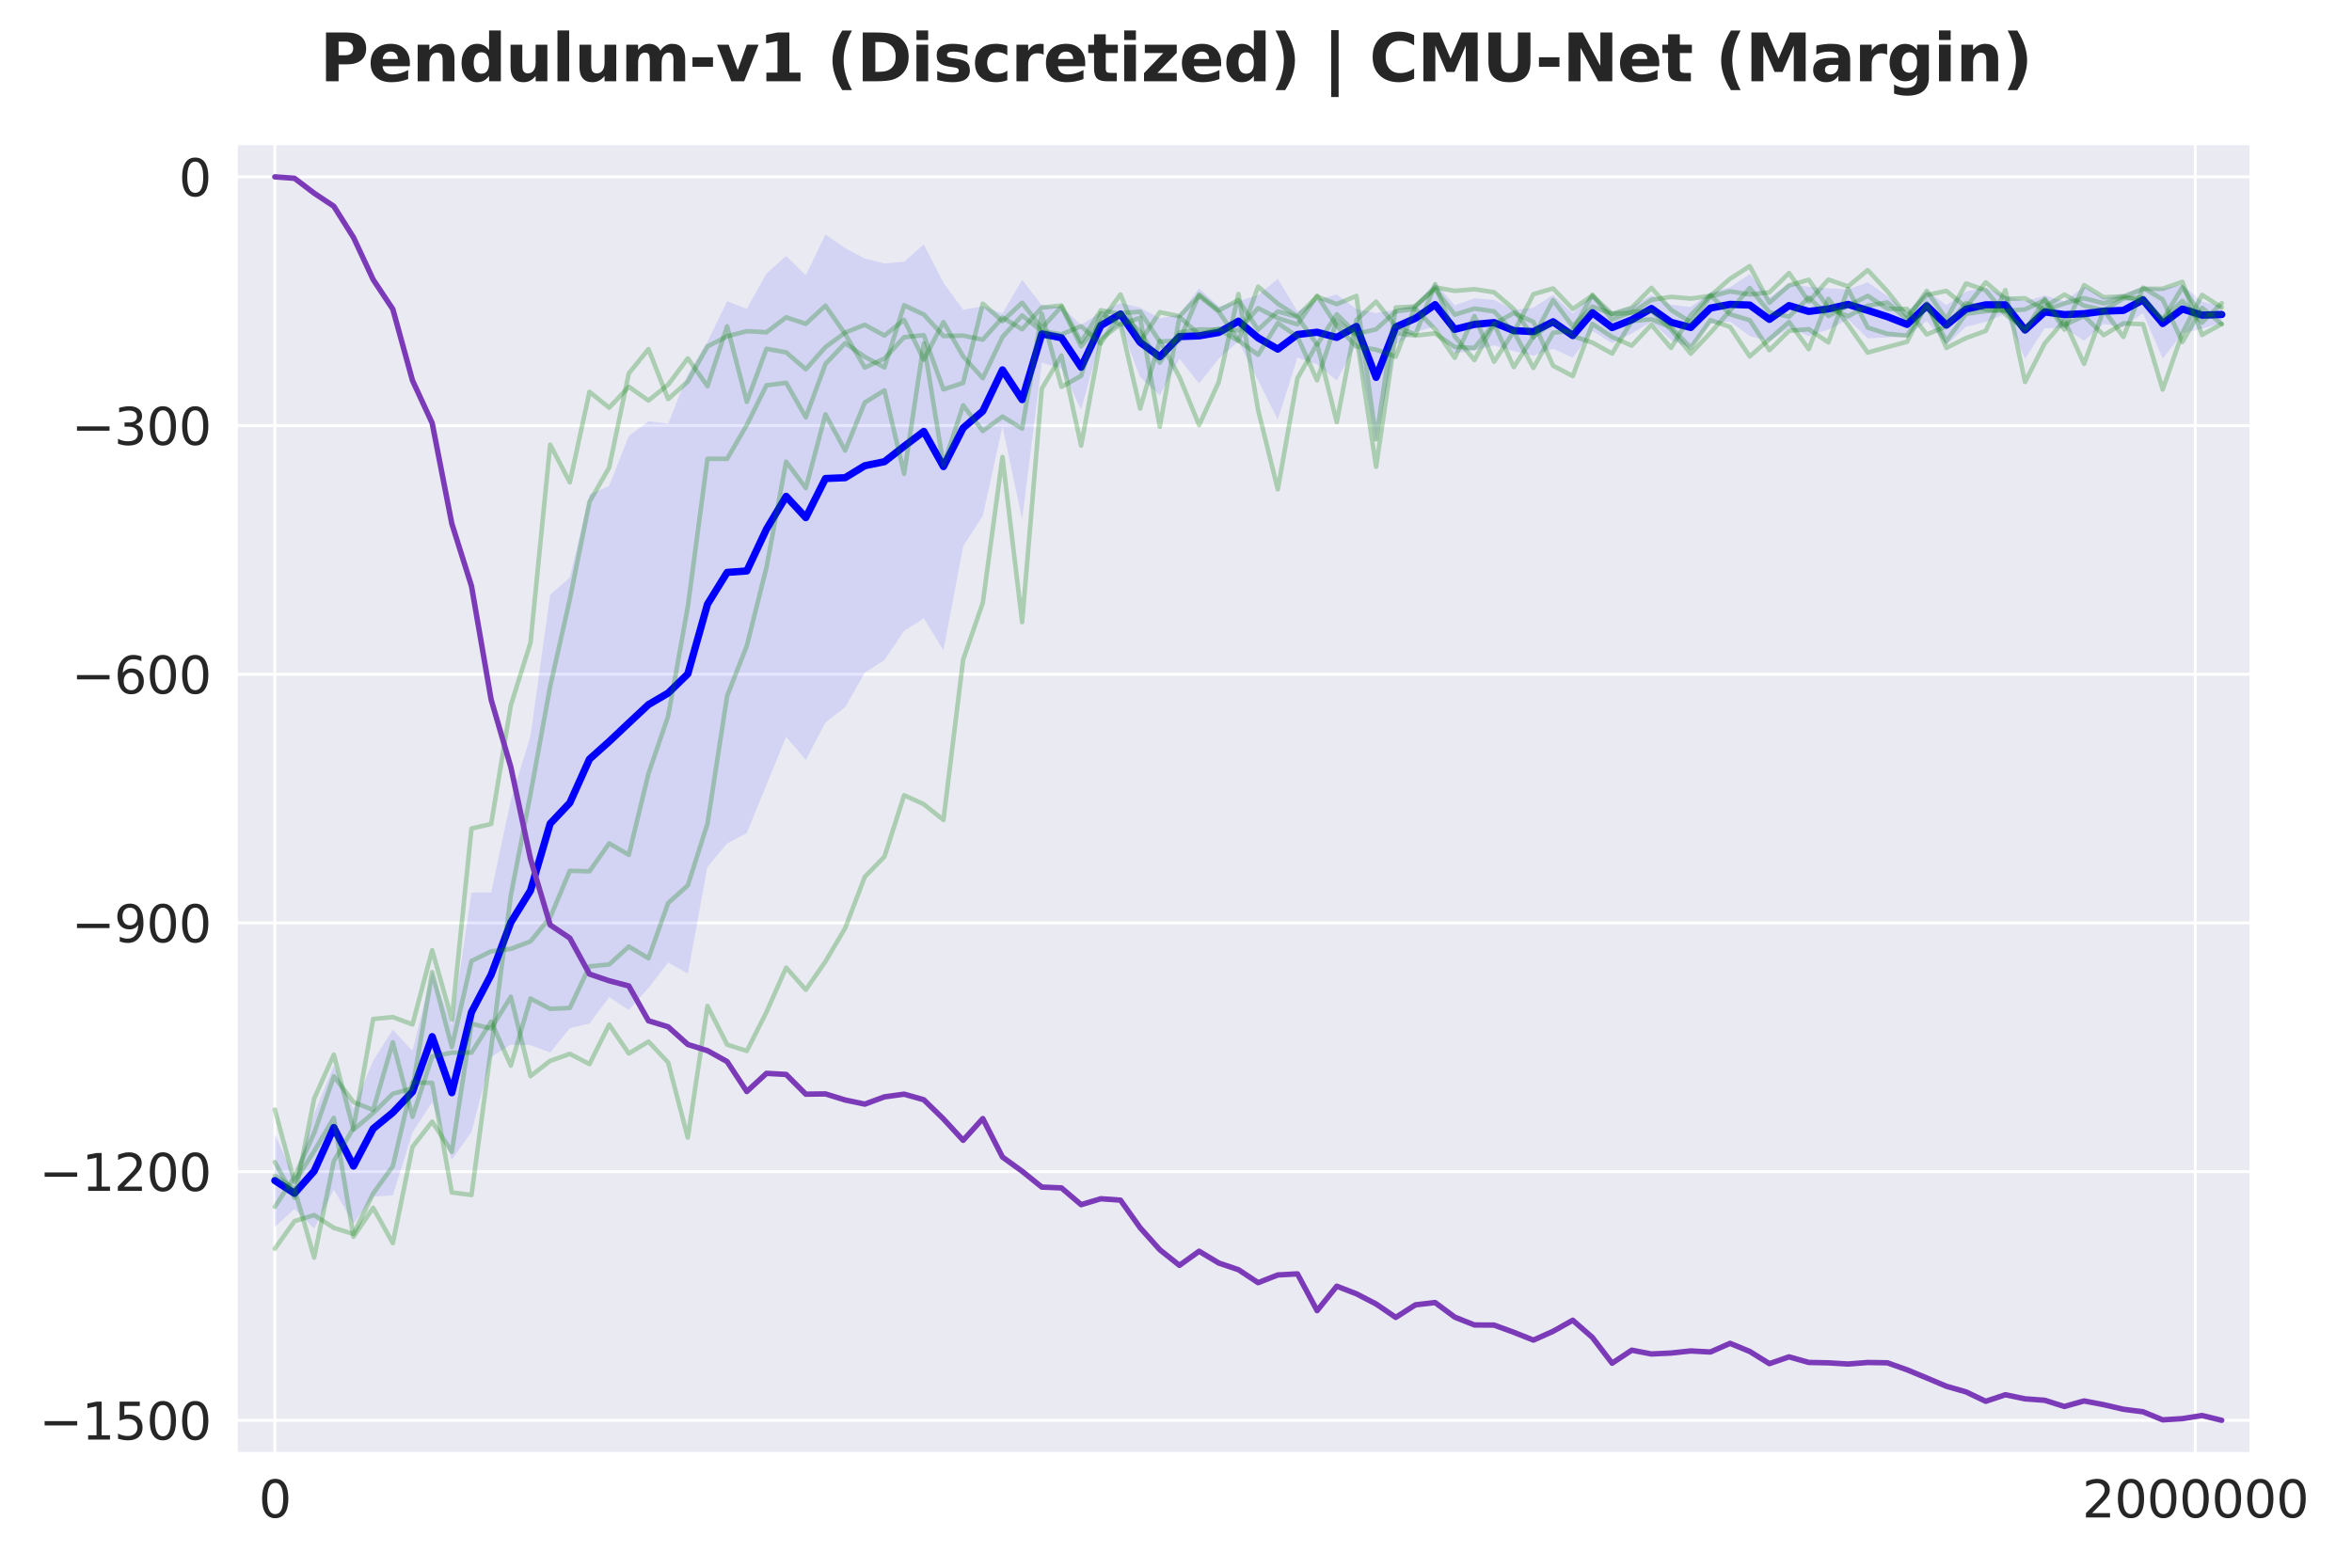 <?xml version="1.0" encoding="utf-8" standalone="no"?>
<!DOCTYPE svg PUBLIC "-//W3C//DTD SVG 1.1//EN"
  "http://www.w3.org/Graphics/SVG/1.1/DTD/svg11.dtd">
<svg xmlns:xlink="http://www.w3.org/1999/xlink" width="648pt" height="432pt" viewBox="0 0 648 432" xmlns="http://www.w3.org/2000/svg" version="1.1">
 <defs>
  <style type="text/css">*{stroke-linejoin: round; stroke-linecap: butt}</style>
 </defs>
 <g id="figure_1">
  <g id="patch_1">
   <path d="M 0 432 
L 648 432 
L 648 0 
L 0 0 
z
" style="fill: #ffffff"/>
  </g>
  <g id="axes_1">
   <g id="patch_2">
    <path d="M 65.14 400.52 
L 620.169 400.52 
L 620.169 39.6 
L 65.14 39.6 
z
" style="fill: #eaeaf2"/>
   </g>
   <g id="matplotlib.axis_1">
    <g id="xtick_1">
     <g id="line2d_1">
      <path d="M 75.722 400.52 
L 75.722 39.6 
" clip-path="url(#pc12e42f9d8)" style="fill: none; stroke: #ffffff; stroke-width: 0.8; stroke-linecap: round"/>
     </g>
     <g id="text_1">
      <!-- 0 -->
      <g style="fill: #262626" transform="translate(71.268 418.158) scale(0.14 -0.14)">
       <defs>
        <path id="DejaVuSans-30" d="M 2034 4250 
Q 1547 4250 1301 3770 
Q 1056 3291 1056 2328 
Q 1056 1369 1301 889 
Q 1547 409 2034 409 
Q 2525 409 2770 889 
Q 3016 1369 3016 2328 
Q 3016 3291 2770 3770 
Q 2525 4250 2034 4250 
z
M 2034 4750 
Q 2819 4750 3233 4129 
Q 3647 3509 3647 2328 
Q 3647 1150 3233 529 
Q 2819 -91 2034 -91 
Q 1250 -91 836 529 
Q 422 1150 422 2328 
Q 422 3509 836 4129 
Q 1250 4750 2034 4750 
z
" transform="scale(0.016)"/>
       </defs>
       <use xlink:href="#DejaVuSans-30"/>
      </g>
     </g>
    </g>
    <g id="xtick_2">
     <g id="line2d_2">
      <path d="M 604.825 400.52 
L 604.825 39.6 
" clip-path="url(#pc12e42f9d8)" style="fill: none; stroke: #ffffff; stroke-width: 0.8; stroke-linecap: round"/>
     </g>
     <g id="text_2">
      <!-- 2000000 -->
      <g style="fill: #262626" transform="translate(573.648 418.158) scale(0.14 -0.14)">
       <defs>
        <path id="DejaVuSans-32" d="M 1228 531 
L 3431 531 
L 3431 0 
L 469 0 
L 469 531 
Q 828 903 1448 1529 
Q 2069 2156 2228 2338 
Q 2531 2678 2651 2914 
Q 2772 3150 2772 3378 
Q 2772 3750 2511 3984 
Q 2250 4219 1831 4219 
Q 1534 4219 1204 4116 
Q 875 4013 500 3803 
L 500 4441 
Q 881 4594 1212 4672 
Q 1544 4750 1819 4750 
Q 2544 4750 2975 4387 
Q 3406 4025 3406 3419 
Q 3406 3131 3298 2873 
Q 3191 2616 2906 2266 
Q 2828 2175 2409 1742 
Q 1991 1309 1228 531 
z
" transform="scale(0.016)"/>
       </defs>
       <use xlink:href="#DejaVuSans-32"/>
       <use xlink:href="#DejaVuSans-30" transform="translate(63.623 0)"/>
       <use xlink:href="#DejaVuSans-30" transform="translate(127.246 0)"/>
       <use xlink:href="#DejaVuSans-30" transform="translate(190.869 0)"/>
       <use xlink:href="#DejaVuSans-30" transform="translate(254.492 0)"/>
       <use xlink:href="#DejaVuSans-30" transform="translate(318.115 0)"/>
       <use xlink:href="#DejaVuSans-30" transform="translate(381.738 0)"/>
      </g>
     </g>
    </g>
   </g>
   <g id="matplotlib.axis_2">
    <g id="ytick_1">
     <g id="line2d_3">
      <path d="M 65.14 391.383 
L 620.169 391.383 
" clip-path="url(#pc12e42f9d8)" style="fill: none; stroke: #ffffff; stroke-width: 0.8; stroke-linecap: round"/>
     </g>
     <g id="text_3">
      <!-- −1500 -->
      <g style="fill: #262626" transform="translate(10.778 396.702) scale(0.14 -0.14)">
       <defs>
        <path id="DejaVuSans-2212" d="M 678 2272 
L 4684 2272 
L 4684 1741 
L 678 1741 
L 678 2272 
z
" transform="scale(0.016)"/>
        <path id="DejaVuSans-31" d="M 794 531 
L 1825 531 
L 1825 4091 
L 703 3866 
L 703 4441 
L 1819 4666 
L 2450 4666 
L 2450 531 
L 3481 531 
L 3481 0 
L 794 0 
L 794 531 
z
" transform="scale(0.016)"/>
        <path id="DejaVuSans-35" d="M 691 4666 
L 3169 4666 
L 3169 4134 
L 1269 4134 
L 1269 2991 
Q 1406 3038 1543 3061 
Q 1681 3084 1819 3084 
Q 2600 3084 3056 2656 
Q 3513 2228 3513 1497 
Q 3513 744 3044 326 
Q 2575 -91 1722 -91 
Q 1428 -91 1123 -41 
Q 819 9 494 109 
L 494 744 
Q 775 591 1075 516 
Q 1375 441 1709 441 
Q 2250 441 2565 725 
Q 2881 1009 2881 1497 
Q 2881 1984 2565 2268 
Q 2250 2553 1709 2553 
Q 1456 2553 1204 2497 
Q 953 2441 691 2322 
L 691 4666 
z
" transform="scale(0.016)"/>
       </defs>
       <use xlink:href="#DejaVuSans-2212"/>
       <use xlink:href="#DejaVuSans-31" transform="translate(83.789 0)"/>
       <use xlink:href="#DejaVuSans-35" transform="translate(147.412 0)"/>
       <use xlink:href="#DejaVuSans-30" transform="translate(211.035 0)"/>
       <use xlink:href="#DejaVuSans-30" transform="translate(274.658 0)"/>
      </g>
     </g>
    </g>
    <g id="ytick_2">
     <g id="line2d_4">
      <path d="M 65.14 322.854 
L 620.169 322.854 
" clip-path="url(#pc12e42f9d8)" style="fill: none; stroke: #ffffff; stroke-width: 0.8; stroke-linecap: round"/>
     </g>
     <g id="text_4">
      <!-- −1200 -->
      <g style="fill: #262626" transform="translate(10.778 328.173) scale(0.14 -0.14)">
       <use xlink:href="#DejaVuSans-2212"/>
       <use xlink:href="#DejaVuSans-31" transform="translate(83.789 0)"/>
       <use xlink:href="#DejaVuSans-32" transform="translate(147.412 0)"/>
       <use xlink:href="#DejaVuSans-30" transform="translate(211.035 0)"/>
       <use xlink:href="#DejaVuSans-30" transform="translate(274.658 0)"/>
      </g>
     </g>
    </g>
    <g id="ytick_3">
     <g id="line2d_5">
      <path d="M 65.14 254.325 
L 620.169 254.325 
" clip-path="url(#pc12e42f9d8)" style="fill: none; stroke: #ffffff; stroke-width: 0.8; stroke-linecap: round"/>
     </g>
     <g id="text_5">
      <!-- −900 -->
      <g style="fill: #262626" transform="translate(19.686 259.643) scale(0.14 -0.14)">
       <defs>
        <path id="DejaVuSans-39" d="M 703 97 
L 703 672 
Q 941 559 1184 500 
Q 1428 441 1663 441 
Q 2288 441 2617 861 
Q 2947 1281 2994 2138 
Q 2813 1869 2534 1725 
Q 2256 1581 1919 1581 
Q 1219 1581 811 2004 
Q 403 2428 403 3163 
Q 403 3881 828 4315 
Q 1253 4750 1959 4750 
Q 2769 4750 3195 4129 
Q 3622 3509 3622 2328 
Q 3622 1225 3098 567 
Q 2575 -91 1691 -91 
Q 1453 -91 1209 -44 
Q 966 3 703 97 
z
M 1959 2075 
Q 2384 2075 2632 2365 
Q 2881 2656 2881 3163 
Q 2881 3666 2632 3958 
Q 2384 4250 1959 4250 
Q 1534 4250 1286 3958 
Q 1038 3666 1038 3163 
Q 1038 2656 1286 2365 
Q 1534 2075 1959 2075 
z
" transform="scale(0.016)"/>
       </defs>
       <use xlink:href="#DejaVuSans-2212"/>
       <use xlink:href="#DejaVuSans-39" transform="translate(83.789 0)"/>
       <use xlink:href="#DejaVuSans-30" transform="translate(147.412 0)"/>
       <use xlink:href="#DejaVuSans-30" transform="translate(211.035 0)"/>
      </g>
     </g>
    </g>
    <g id="ytick_4">
     <g id="line2d_6">
      <path d="M 65.14 185.795 
L 620.169 185.795 
" clip-path="url(#pc12e42f9d8)" style="fill: none; stroke: #ffffff; stroke-width: 0.8; stroke-linecap: round"/>
     </g>
     <g id="text_6">
      <!-- −600 -->
      <g style="fill: #262626" transform="translate(19.686 191.114) scale(0.14 -0.14)">
       <defs>
        <path id="DejaVuSans-36" d="M 2113 2584 
Q 1688 2584 1439 2293 
Q 1191 2003 1191 1497 
Q 1191 994 1439 701 
Q 1688 409 2113 409 
Q 2538 409 2786 701 
Q 3034 994 3034 1497 
Q 3034 2003 2786 2293 
Q 2538 2584 2113 2584 
z
M 3366 4563 
L 3366 3988 
Q 3128 4100 2886 4159 
Q 2644 4219 2406 4219 
Q 1781 4219 1451 3797 
Q 1122 3375 1075 2522 
Q 1259 2794 1537 2939 
Q 1816 3084 2150 3084 
Q 2853 3084 3261 2657 
Q 3669 2231 3669 1497 
Q 3669 778 3244 343 
Q 2819 -91 2113 -91 
Q 1303 -91 875 529 
Q 447 1150 447 2328 
Q 447 3434 972 4092 
Q 1497 4750 2381 4750 
Q 2619 4750 2861 4703 
Q 3103 4656 3366 4563 
z
" transform="scale(0.016)"/>
       </defs>
       <use xlink:href="#DejaVuSans-2212"/>
       <use xlink:href="#DejaVuSans-36" transform="translate(83.789 0)"/>
       <use xlink:href="#DejaVuSans-30" transform="translate(147.412 0)"/>
       <use xlink:href="#DejaVuSans-30" transform="translate(211.035 0)"/>
      </g>
     </g>
    </g>
    <g id="ytick_5">
     <g id="line2d_7">
      <path d="M 65.14 117.266 
L 620.169 117.266 
" clip-path="url(#pc12e42f9d8)" style="fill: none; stroke: #ffffff; stroke-width: 0.8; stroke-linecap: round"/>
     </g>
     <g id="text_7">
      <!-- −300 -->
      <g style="fill: #262626" transform="translate(19.686 122.585) scale(0.14 -0.14)">
       <defs>
        <path id="DejaVuSans-33" d="M 2597 2516 
Q 3050 2419 3304 2112 
Q 3559 1806 3559 1356 
Q 3559 666 3084 287 
Q 2609 -91 1734 -91 
Q 1441 -91 1130 -33 
Q 819 25 488 141 
L 488 750 
Q 750 597 1062 519 
Q 1375 441 1716 441 
Q 2309 441 2620 675 
Q 2931 909 2931 1356 
Q 2931 1769 2642 2001 
Q 2353 2234 1838 2234 
L 1294 2234 
L 1294 2753 
L 1863 2753 
Q 2328 2753 2575 2939 
Q 2822 3125 2822 3475 
Q 2822 3834 2567 4026 
Q 2313 4219 1838 4219 
Q 1578 4219 1281 4162 
Q 984 4106 628 3988 
L 628 4550 
Q 988 4650 1302 4700 
Q 1616 4750 1894 4750 
Q 2613 4750 3031 4423 
Q 3450 4097 3450 3541 
Q 3450 3153 3228 2886 
Q 3006 2619 2597 2516 
z
" transform="scale(0.016)"/>
       </defs>
       <use xlink:href="#DejaVuSans-2212"/>
       <use xlink:href="#DejaVuSans-33" transform="translate(83.789 0)"/>
       <use xlink:href="#DejaVuSans-30" transform="translate(147.412 0)"/>
       <use xlink:href="#DejaVuSans-30" transform="translate(211.035 0)"/>
      </g>
     </g>
    </g>
    <g id="ytick_6">
     <g id="line2d_8">
      <path d="M 65.14 48.737 
L 620.169 48.737 
" clip-path="url(#pc12e42f9d8)" style="fill: none; stroke: #ffffff; stroke-width: 0.8; stroke-linecap: round"/>
     </g>
     <g id="text_8">
      <!-- 0 -->
      <g style="fill: #262626" transform="translate(49.233 54.056) scale(0.14 -0.14)">
       <use xlink:href="#DejaVuSans-30"/>
      </g>
     </g>
    </g>
   </g>
   <g id="FillBetweenPolyCollection_1">
    <path d="M 75.722 312.561 
L 75.722 338.091 
L 81.14 333.135 
L 86.558 338.544 
L 91.976 327.8 
L 97.394 337.16 
L 102.812 329.742 
L 108.23 329.403 
L 113.648 312.064 
L 119.066 303.694 
L 124.484 319.598 
L 129.902 311.885 
L 135.32 291.216 
L 140.738 287.845 
L 146.156 287.999 
L 151.574 290.022 
L 156.992 283.336 
L 162.41 282.044 
L 167.828 274.782 
L 173.246 278.32 
L 178.664 272.245 
L 184.082 265.2 
L 189.5 268.309 
L 194.918 238.85 
L 200.336 232.429 
L 205.754 229.556 
L 211.172 216.249 
L 216.59 203.027 
L 222.008 209.39 
L 227.426 199.094 
L 232.844 194.888 
L 238.262 185.394 
L 243.68 181.851 
L 249.098 173.835 
L 254.516 170.403 
L 259.934 179.194 
L 265.352 150.51 
L 270.77 142.148 
L 276.188 117.498 
L 281.606 143.137 
L 287.024 99.935 
L 292.442 101.571 
L 297.86 112.855 
L 303.278 93.448 
L 308.696 89.548 
L 314.114 103.908 
L 319.532 108.917 
L 324.95 98.88 
L 330.368 105.659 
L 335.787 98.793 
L 341.205 94.063 
L 346.623 104.833 
L 352.041 115.614 
L 357.459 98.536 
L 362.877 100.446 
L 368.295 104.819 
L 373.713 94.76 
L 379.131 121.693 
L 384.549 94.95 
L 389.967 91.514 
L 395.385 89.971 
L 400.803 97.355 
L 406.221 96.563 
L 411.639 95.153 
L 417.057 96.779 
L 422.475 97.995 
L 427.893 96.102 
L 433.311 98.586 
L 438.729 91.209 
L 444.147 94.538 
L 449.565 91.88 
L 454.983 88.68 
L 460.401 93.655 
L 465.819 95.904 
L 471.237 89.185 
L 476.655 88.604 
L 482.073 92.588 
L 487.491 94.037 
L 492.909 90.365 
L 498.327 92.602 
L 503.745 90.825 
L 509.163 88.004 
L 514.581 93.249 
L 519.999 92.954 
L 525.417 92.783 
L 530.835 88.484 
L 536.253 95.075 
L 541.671 90.038 
L 547.089 88.707 
L 552.507 86.482 
L 557.925 98.86 
L 563.343 90.438 
L 568.761 90.381 
L 574.179 93.887 
L 579.597 89.295 
L 585.015 90.133 
L 590.433 86.29 
L 595.851 98.818 
L 601.269 91.838 
L 606.687 90.55 
L 612.105 89.004 
L 612.105 84.33 
L 612.105 84.33 
L 606.687 83.128 
L 601.269 78.462 
L 595.851 79.457 
L 590.433 78.994 
L 585.015 80.946 
L 579.597 82.191 
L 574.179 79.012 
L 568.761 83.017 
L 563.343 81.452 
L 557.925 83.01 
L 552.507 81.521 
L 547.089 79.299 
L 541.671 80.321 
L 536.253 84.098 
L 530.835 80.056 
L 525.417 85.996 
L 519.999 81.591 
L 514.581 77.802 
L 509.163 79.763 
L 503.745 79.44 
L 498.327 79.033 
L 492.909 78.056 
L 487.491 81.96 
L 482.073 75.539 
L 476.655 79.148 
L 471.237 80.601 
L 465.819 84.569 
L 460.401 83.989 
L 454.983 81.34 
L 449.565 84.384 
L 444.147 85.999 
L 438.729 81.124 
L 433.311 86.364 
L 427.893 81.245 
L 422.475 84.77 
L 417.057 85.444 
L 411.639 82.643 
L 406.221 82.216 
L 400.803 84.162 
L 395.385 77.918 
L 389.967 83.909 
L 384.549 85.272 
L 379.131 86.279 
L 373.713 85.15 
L 368.295 81.135 
L 362.877 82.654 
L 357.459 85.82 
L 352.041 76.802 
L 346.623 81.375 
L 341.205 82.958 
L 335.787 84.443 
L 330.368 79.438 
L 324.95 86.632 
L 319.532 87.724 
L 314.114 84.75 
L 308.696 83.524 
L 303.278 85.997 
L 297.86 89.525 
L 292.442 84.585 
L 287.024 84.084 
L 281.606 77.114 
L 276.188 86.356 
L 270.77 84.409 
L 265.352 85.364 
L 259.934 77.945 
L 254.516 67.363 
L 249.098 72.119 
L 243.68 72.597 
L 238.262 71.277 
L 232.844 68.38 
L 227.426 64.63 
L 222.008 75.88 
L 216.59 70.528 
L 211.172 75.383 
L 205.754 85.111 
L 200.336 83.03 
L 194.918 94.133 
L 189.5 103.101 
L 184.082 116.768 
L 178.664 116.085 
L 173.246 120.136 
L 167.828 133.897 
L 162.41 136.321 
L 156.992 159.133 
L 151.574 163.919 
L 146.156 202.826 
L 140.738 220.51 
L 135.32 245.952 
L 129.902 245.957 
L 124.484 282.63 
L 119.066 267.644 
L 113.648 289.62 
L 108.23 283.734 
L 102.812 292.299 
L 97.394 305.515 
L 91.976 293.627 
L 86.558 306.861 
L 81.14 324.541 
L 75.722 312.561 
z
" clip-path="url(#pc12e42f9d8)" style="fill: #0000ff; fill-opacity: 0.1"/>
   </g>
   <g id="line2d_9">
    <path d="M 75.722 325.326 
L 81.14 328.838 
L 86.558 322.703 
L 91.976 310.714 
L 97.394 321.338 
L 102.812 311.02 
L 108.23 306.569 
L 113.648 300.842 
L 119.066 285.669 
L 124.484 301.114 
L 129.902 278.921 
L 135.32 268.584 
L 140.738 254.177 
L 146.156 245.413 
L 151.574 226.971 
L 156.992 221.235 
L 162.41 209.183 
L 167.828 204.34 
L 173.246 199.228 
L 178.664 194.165 
L 184.082 190.984 
L 189.5 185.705 
L 194.918 166.491 
L 200.336 157.73 
L 205.754 157.333 
L 211.172 145.816 
L 216.59 136.778 
L 222.008 142.635 
L 227.426 131.862 
L 232.844 131.634 
L 238.262 128.336 
L 243.68 127.224 
L 249.098 122.977 
L 254.516 118.883 
L 259.934 128.569 
L 265.352 117.937 
L 270.77 113.279 
L 276.188 101.927 
L 281.606 110.125 
L 287.024 92.01 
L 292.442 93.078 
L 297.86 101.19 
L 303.278 89.723 
L 308.696 86.536 
L 314.114 94.329 
L 319.532 98.321 
L 324.95 92.756 
L 330.368 92.549 
L 335.787 91.618 
L 341.205 88.511 
L 346.623 93.104 
L 352.041 96.208 
L 357.459 92.178 
L 362.877 91.55 
L 368.295 92.977 
L 373.713 89.955 
L 379.131 103.986 
L 384.549 90.111 
L 389.967 87.712 
L 395.385 83.945 
L 400.803 90.758 
L 406.221 89.389 
L 411.639 88.898 
L 417.057 91.111 
L 422.475 91.382 
L 427.893 88.673 
L 433.311 92.475 
L 438.729 86.166 
L 444.147 90.268 
L 449.565 88.132 
L 454.983 85.01 
L 460.401 88.822 
L 465.819 90.236 
L 471.237 84.893 
L 476.655 83.876 
L 482.073 84.064 
L 487.491 87.999 
L 492.909 84.21 
L 498.327 85.817 
L 503.745 85.132 
L 509.163 83.884 
L 514.581 85.526 
L 519.999 87.272 
L 525.417 89.39 
L 530.835 84.27 
L 536.253 89.587 
L 541.671 85.179 
L 547.089 84.003 
L 552.507 84.002 
L 557.925 90.935 
L 563.343 85.945 
L 568.761 86.699 
L 574.179 86.45 
L 579.597 85.743 
L 585.015 85.539 
L 590.433 82.642 
L 595.851 89.138 
L 601.269 85.15 
L 606.687 86.839 
L 612.105 86.667 
" clip-path="url(#pc12e42f9d8)" style="fill: none; stroke: #0000ff; stroke-width: 2; stroke-linecap: round"/>
   </g>
   <g id="line2d_10">
    <path d="M 75.722 344.094 
L 81.14 336.505 
L 86.558 334.832 
L 91.976 338.364 
L 97.394 340.051 
L 102.812 328.877 
L 108.23 321.371 
L 113.648 298.239 
L 119.066 298.409 
L 124.484 328.602 
L 129.902 329.304 
L 135.32 288.786 
L 140.738 246.736 
L 146.156 218.826 
L 151.574 189.164 
L 156.992 165.121 
L 162.41 138.315 
L 167.828 128.836 
L 173.246 102.877 
L 178.664 96.219 
L 184.082 109.97 
L 189.5 105.123 
L 194.918 95.465 
L 200.336 92.674 
L 205.754 91.261 
L 211.172 91.562 
L 216.59 87.448 
L 222.008 89.225 
L 227.426 84.236 
L 232.844 92.026 
L 238.262 101.289 
L 243.68 98.781 
L 249.098 92.921 
L 254.516 92.352 
L 259.934 107.303 
L 265.352 105.513 
L 270.77 83.686 
L 276.188 88.506 
L 281.606 83.423 
L 287.024 90.447 
L 292.442 84.483 
L 297.86 95.432 
L 303.278 88.666 
L 308.696 81.136 
L 314.114 94.184 
L 319.532 86.032 
L 324.95 87.131 
L 330.368 81.546 
L 335.787 85.867 
L 341.205 93.83 
L 346.623 97.772 
L 352.041 89.022 
L 357.459 92.756 
L 362.877 104.809 
L 368.295 88.361 
L 373.713 92.564 
L 379.131 128.625 
L 384.549 91.774 
L 389.967 92.483 
L 395.385 91.858 
L 400.803 95.597 
L 406.221 95.889 
L 411.639 89.21 
L 417.057 101.179 
L 422.475 92.772 
L 427.893 88.689 
L 433.311 92.591 
L 438.729 94.417 
L 444.147 97.421 
L 449.565 88.458 
L 454.983 87.986 
L 460.401 90.169 
L 465.819 95.858 
L 471.237 88.212 
L 476.655 90.09 
L 482.073 98.217 
L 487.491 93.459 
L 492.909 88.735 
L 498.327 96.205 
L 503.745 82.333 
L 509.163 89.462 
L 514.581 97.154 
L 519.999 95.641 
L 525.417 94.181 
L 530.835 83.494 
L 536.253 95.882 
L 541.671 93.14 
L 547.089 91.186 
L 552.507 79.943 
L 557.925 105.265 
L 563.343 94.624 
L 568.761 88.307 
L 574.179 100.256 
L 579.597 85.394 
L 585.015 92.842 
L 590.433 79.251 
L 595.851 82.563 
L 601.269 94.237 
L 606.687 84.834 
L 612.105 89.298 
" clip-path="url(#pc12e42f9d8)" style="fill: none; stroke: #008000; stroke-opacity: 0.27; stroke-width: 1.25; stroke-linecap: round"/>
   </g>
   <g id="line2d_11">
    <path d="M 75.722 320.235 
L 81.14 330.071 
L 86.558 302.719 
L 91.976 290.619 
L 97.394 311.309 
L 102.812 306.726 
L 108.23 301.39 
L 113.648 299.921 
L 119.066 267.887 
L 124.484 288.507 
L 129.902 264.819 
L 135.32 262.141 
L 140.738 261.474 
L 146.156 259.414 
L 151.574 252.81 
L 156.992 239.966 
L 162.41 240.093 
L 167.828 232.409 
L 173.246 235.554 
L 178.664 213.157 
L 184.082 197.337 
L 189.5 167.194 
L 194.918 126.407 
L 200.336 126.434 
L 205.754 117.099 
L 211.172 106.178 
L 216.59 105.488 
L 222.008 114.979 
L 227.426 100.287 
L 232.844 94.571 
L 238.262 98.345 
L 243.68 101.25 
L 249.098 84.132 
L 254.516 86.669 
L 259.934 92.599 
L 265.352 92.483 
L 270.77 93.592 
L 276.188 87.516 
L 281.606 90.737 
L 287.024 84.771 
L 292.442 84.189 
L 297.86 94.271 
L 303.278 85.49 
L 308.696 86.514 
L 314.114 91.382 
L 319.532 99.939 
L 324.95 91.617 
L 330.368 90.765 
L 335.787 90.844 
L 341.205 93.928 
L 346.623 78.995 
L 352.041 83.682 
L 357.459 87.191 
L 362.877 81.741 
L 368.295 83.814 
L 373.713 81.547 
L 379.131 121.076 
L 384.549 84.736 
L 389.967 84.465 
L 395.385 79.174 
L 400.803 80.159 
L 406.221 79.692 
L 411.639 80.527 
L 417.057 85.176 
L 422.475 92.999 
L 427.893 82.696 
L 433.311 89.933 
L 438.729 84.479 
L 444.147 86.472 
L 449.565 84.807 
L 454.983 79.331 
L 460.401 85.395 
L 465.819 88.743 
L 471.237 81.682 
L 476.655 80.287 
L 482.073 81.154 
L 487.491 80.565 
L 492.909 75.236 
L 498.327 83.077 
L 503.745 77.051 
L 509.163 78.93 
L 514.581 74.438 
L 519.999 80.276 
L 525.417 87.121 
L 530.835 81.293 
L 536.253 80.167 
L 541.671 84.681 
L 547.089 77.805 
L 552.507 82.358 
L 557.925 82.196 
L 563.343 85.474 
L 568.761 83.623 
L 574.179 82.156 
L 579.597 83.593 
L 585.015 81.862 
L 590.433 79.574 
L 595.851 79.57 
L 601.269 77.65 
L 606.687 92.286 
L 612.105 89.286 
" clip-path="url(#pc12e42f9d8)" style="fill: none; stroke: #008000; stroke-opacity: 0.27; stroke-width: 1.25; stroke-linecap: round"/>
   </g>
   <g id="line2d_12">
    <path d="M 75.722 323.964 
L 81.14 327.633 
L 86.558 346.537 
L 91.976 319.939 
L 97.394 310.82 
L 102.812 280.802 
L 108.23 280.279 
L 113.648 282.293 
L 119.066 261.838 
L 124.484 280.956 
L 129.902 228.311 
L 135.32 227.061 
L 140.738 194.344 
L 146.156 177.11 
L 151.574 122.547 
L 156.992 132.906 
L 162.41 107.985 
L 167.828 112.341 
L 173.246 106.573 
L 178.664 110.372 
L 184.082 105.987 
L 189.5 98.756 
L 194.918 106.406 
L 200.336 89.928 
L 205.754 110.727 
L 211.172 96.112 
L 216.59 97.092 
L 222.008 101.749 
L 227.426 95.649 
L 232.844 91.657 
L 238.262 89.508 
L 243.68 92.468 
L 249.098 88.135 
L 254.516 99.135 
L 259.934 88.76 
L 265.352 98.22 
L 270.77 104.226 
L 276.188 92.871 
L 281.606 86.928 
L 287.024 91.231 
L 292.442 92.139 
L 297.86 89.896 
L 303.278 94.64 
L 308.696 86.282 
L 314.114 85.907 
L 319.532 94.15 
L 324.95 93.793 
L 330.368 81.142 
L 335.787 85.56 
L 341.205 82.692 
L 346.623 90.848 
L 352.041 85.818 
L 357.459 87.311 
L 362.877 94.987 
L 368.295 86.607 
L 373.713 91.999 
L 379.131 90.753 
L 384.549 85.81 
L 389.967 85.112 
L 395.385 90.728 
L 400.803 98.612 
L 406.221 87.111 
L 411.639 99.654 
L 417.057 91.352 
L 422.475 101.395 
L 427.893 91.699 
L 433.311 91.084 
L 438.729 81.218 
L 444.147 88.057 
L 449.565 85.934 
L 454.983 85.616 
L 460.401 90.84 
L 465.819 97.446 
L 471.237 91.725 
L 476.655 85.592 
L 482.073 79.368 
L 487.491 86.037 
L 492.909 87.274 
L 498.327 81.992 
L 503.745 87.082 
L 509.163 84.258 
L 514.581 81.545 
L 519.999 85.082 
L 525.417 85.152 
L 530.835 92.17 
L 536.253 89.922 
L 541.671 83.513 
L 547.089 85.267 
L 552.507 85.655 
L 557.925 85.272 
L 563.343 82.717 
L 568.761 90.809 
L 574.179 78.561 
L 579.597 81.923 
L 585.015 81.645 
L 590.433 83.094 
L 595.851 88.087 
L 601.269 82.913 
L 606.687 88.869 
L 612.105 83.557 
" clip-path="url(#pc12e42f9d8)" style="fill: none; stroke: #008000; stroke-opacity: 0.27; stroke-width: 1.25; stroke-linecap: round"/>
   </g>
   <g id="line2d_13">
    <path d="M 75.722 332.564 
L 81.14 324.298 
L 86.558 312.213 
L 91.976 296.601 
L 97.394 303.697 
L 102.812 305.868 
L 108.23 287.234 
L 113.648 307.729 
L 119.066 291.124 
L 124.484 290.088 
L 129.902 290.066 
L 135.32 281.519 
L 140.738 293.658 
L 146.156 275.168 
L 151.574 277.999 
L 156.992 277.767 
L 162.41 266.291 
L 167.828 265.77 
L 173.246 260.832 
L 178.664 264.054 
L 184.082 248.835 
L 189.5 243.98 
L 194.918 226.957 
L 200.336 191.751 
L 205.754 177.965 
L 211.172 156.343 
L 216.59 127.214 
L 222.008 134.49 
L 227.426 114.191 
L 232.844 124.148 
L 238.262 110.905 
L 243.68 107.572 
L 249.098 130.548 
L 254.516 94.651 
L 259.934 128.232 
L 265.352 111.696 
L 270.77 118.774 
L 276.188 114.795 
L 281.606 118.11 
L 287.024 86.485 
L 292.442 106.599 
L 297.86 103.571 
L 303.278 86.296 
L 308.696 89.473 
L 314.114 87.576 
L 319.532 117.58 
L 324.95 87.341 
L 330.368 92.147 
L 335.787 90.564 
L 341.205 91.08 
L 346.623 84.925 
L 352.041 87.665 
L 357.459 89.392 
L 362.877 81.468 
L 368.295 89.779 
L 373.713 95.487 
L 379.131 96.349 
L 384.549 98.29 
L 389.967 84.271 
L 395.385 79.661 
L 400.803 86.717 
L 406.221 85.028 
L 411.639 85.801 
L 417.057 91.607 
L 422.475 81.058 
L 427.893 79.495 
L 433.311 85.137 
L 438.729 81.458 
L 444.147 86.533 
L 449.565 86.216 
L 454.983 82.619 
L 460.401 81.811 
L 465.819 82.272 
L 471.237 81.525 
L 476.655 76.812 
L 482.073 73.338 
L 487.491 83.422 
L 492.909 78.656 
L 498.327 77.094 
L 503.745 84.845 
L 509.163 87.165 
L 514.581 84.217 
L 519.999 83.363 
L 525.417 88.005 
L 530.835 80.157 
L 536.253 87.96 
L 541.671 78.11 
L 547.089 80.006 
L 552.507 86.602 
L 557.925 90.628 
L 563.343 84.582 
L 568.761 81.174 
L 574.179 84.225 
L 579.597 85.456 
L 585.015 82.249 
L 590.433 81.946 
L 595.851 88.12 
L 601.269 79.164 
L 606.687 86.936 
L 612.105 86.484 
" clip-path="url(#pc12e42f9d8)" style="fill: none; stroke: #008000; stroke-opacity: 0.27; stroke-width: 1.25; stroke-linecap: round"/>
   </g>
   <g id="line2d_14">
    <path d="M 75.722 305.773 
L 81.14 325.682 
L 86.558 317.212 
L 91.976 308.045 
L 97.394 340.81 
L 102.812 332.829 
L 108.23 342.57 
L 113.648 316.026 
L 119.066 309.085 
L 124.484 317.418 
L 129.902 282.104 
L 135.32 283.414 
L 140.738 274.675 
L 146.156 296.544 
L 151.574 292.334 
L 156.992 290.413 
L 162.41 293.23 
L 167.828 282.344 
L 173.246 290.304 
L 178.664 287.024 
L 184.082 292.793 
L 189.5 313.474 
L 194.918 277.221 
L 200.336 287.861 
L 205.754 289.615 
L 211.172 278.887 
L 216.59 266.647 
L 222.008 272.734 
L 227.426 264.948 
L 232.844 255.766 
L 238.262 241.631 
L 243.68 236.048 
L 249.098 219.149 
L 254.516 221.609 
L 259.934 225.952 
L 265.352 181.773 
L 270.77 166.116 
L 276.188 125.945 
L 281.606 171.428 
L 287.024 107.113 
L 292.442 97.982 
L 297.86 122.781 
L 303.278 93.521 
L 308.696 89.275 
L 314.114 112.593 
L 319.532 93.904 
L 324.95 103.899 
L 330.368 117.143 
L 335.787 105.254 
L 341.205 81.023 
L 346.623 112.98 
L 352.041 134.853 
L 357.459 104.239 
L 362.877 94.746 
L 368.295 116.324 
L 373.713 88.177 
L 379.131 83.127 
L 384.549 89.945 
L 389.967 92.227 
L 395.385 78.301 
L 400.803 92.706 
L 406.221 99.228 
L 411.639 89.299 
L 417.057 86.244 
L 422.475 88.688 
L 427.893 100.788 
L 433.311 103.631 
L 438.729 89.259 
L 444.147 92.859 
L 449.565 95.244 
L 454.983 89.498 
L 460.401 95.895 
L 465.819 86.864 
L 471.237 81.322 
L 476.655 86.6 
L 482.073 88.241 
L 487.491 96.511 
L 492.909 91.152 
L 498.327 90.72 
L 503.745 94.351 
L 509.163 79.604 
L 514.581 90.275 
L 519.999 91.999 
L 525.417 92.49 
L 530.835 84.235 
L 536.253 94.003 
L 541.671 86.454 
L 547.089 85.751 
L 552.507 85.449 
L 557.925 91.312 
L 563.343 82.327 
L 568.761 89.581 
L 574.179 87.05 
L 579.597 92.351 
L 585.015 89.097 
L 590.433 89.345 
L 595.851 107.348 
L 601.269 91.784 
L 606.687 81.269 
L 612.105 84.711 
" clip-path="url(#pc12e42f9d8)" style="fill: none; stroke: #008000; stroke-opacity: 0.27; stroke-width: 1.25; stroke-linecap: round"/>
   </g>
   <g id="line2d_15">
    <path d="M 75.722 48.737 
L 81.14 49.131 
L 86.558 53.242 
L 91.976 56.841 
L 97.394 65.437 
L 102.812 77.047 
L 108.23 85.202 
L 113.648 104.856 
L 119.066 116.588 
L 124.484 144.306 
L 129.902 161.505 
L 135.32 192.818 
L 140.738 211.372 
L 146.156 236.683 
L 151.574 254.878 
L 156.992 258.506 
L 162.41 268.419 
L 167.828 270.266 
L 173.246 271.692 
L 178.664 281.29 
L 184.082 282.958 
L 189.5 287.814 
L 194.918 289.525 
L 200.336 292.54 
L 205.754 300.783 
L 211.172 295.778 
L 216.59 296.08 
L 222.008 301.513 
L 227.426 301.443 
L 232.844 303.12 
L 238.262 304.257 
L 243.68 302.253 
L 249.098 301.512 
L 254.516 303.05 
L 259.934 308.341 
L 265.352 314.237 
L 270.77 308.241 
L 276.188 318.842 
L 281.606 322.752 
L 287.024 327.12 
L 292.442 327.346 
L 297.86 331.962 
L 303.278 330.334 
L 308.696 330.717 
L 314.114 338.319 
L 319.532 344.378 
L 324.95 348.685 
L 330.368 344.796 
L 335.787 348.051 
L 341.205 349.883 
L 346.623 353.459 
L 352.041 351.333 
L 357.459 351.037 
L 362.877 361.164 
L 368.295 354.429 
L 373.713 356.53 
L 379.131 359.331 
L 384.549 363.031 
L 389.967 359.569 
L 395.385 358.937 
L 400.803 362.954 
L 406.221 365.115 
L 411.639 365.15 
L 417.057 367.135 
L 422.475 369.284 
L 427.893 366.858 
L 433.311 363.814 
L 438.729 368.558 
L 444.147 375.655 
L 449.565 372.064 
L 454.983 373.107 
L 460.401 372.849 
L 465.819 372.274 
L 471.237 372.563 
L 476.655 370.175 
L 482.073 372.413 
L 487.491 375.773 
L 492.909 373.904 
L 498.327 375.44 
L 503.745 375.55 
L 509.163 375.876 
L 514.581 375.454 
L 519.999 375.54 
L 525.417 377.469 
L 530.835 379.715 
L 536.253 382.004 
L 541.671 383.563 
L 547.089 386.146 
L 552.507 384.34 
L 557.925 385.476 
L 563.343 385.869 
L 568.761 387.577 
L 574.179 386.051 
L 579.597 387.082 
L 585.015 388.343 
L 590.433 389.04 
L 595.851 391.262 
L 601.269 390.924 
L 606.687 390.067 
L 612.105 391.383 
" clip-path="url(#pc12e42f9d8)" style="fill: none; stroke: #7b3ab8; stroke-width: 1.5; stroke-linecap: round"/>
   </g>
   <g id="patch_3">
    <path d="M 65.14 400.52 
L 65.14 39.6 
" style="fill: none; stroke: #ffffff; stroke-width: 0.8; stroke-linejoin: miter; stroke-linecap: square"/>
   </g>
   <g id="patch_4">
    <path d="M 620.169 400.52 
L 620.169 39.6 
" style="fill: none; stroke: #ffffff; stroke-width: 0.8; stroke-linejoin: miter; stroke-linecap: square"/>
   </g>
   <g id="patch_5">
    <path d="M 65.14 400.52 
L 620.169 400.52 
" style="fill: none; stroke: #ffffff; stroke-width: 0.8; stroke-linejoin: miter; stroke-linecap: square"/>
   </g>
   <g id="patch_6">
    <path d="M 65.14 39.6 
L 620.169 39.6 
" style="fill: none; stroke: #ffffff; stroke-width: 0.8; stroke-linejoin: miter; stroke-linecap: square"/>
   </g>
  </g>
  <g id="text_9">
   <!-- Pendulum-v1 (Discretized) | CMU-Net (Margin) -->
   <g style="fill: #262626" transform="translate(88.127 22.396) scale(0.18 -0.18)">
    <defs>
     <path id="DejaVuSans-Bold-50" d="M 588 4666 
L 2584 4666 
Q 3475 4666 3951 4270 
Q 4428 3875 4428 3144 
Q 4428 2409 3951 2014 
Q 3475 1619 2584 1619 
L 1791 1619 
L 1791 0 
L 588 0 
L 588 4666 
z
M 1791 3794 
L 1791 2491 
L 2456 2491 
Q 2806 2491 2997 2661 
Q 3188 2831 3188 3144 
Q 3188 3456 2997 3625 
Q 2806 3794 2456 3794 
L 1791 3794 
z
" transform="scale(0.016)"/>
     <path id="DejaVuSans-Bold-65" d="M 4031 1759 
L 4031 1441 
L 1416 1441 
Q 1456 1047 1700 850 
Q 1944 653 2381 653 
Q 2734 653 3104 758 
Q 3475 863 3866 1075 
L 3866 213 
Q 3469 63 3072 -14 
Q 2675 -91 2278 -91 
Q 1328 -91 801 392 
Q 275 875 275 1747 
Q 275 2603 792 3093 
Q 1309 3584 2216 3584 
Q 3041 3584 3536 3087 
Q 4031 2591 4031 1759 
z
M 2881 2131 
Q 2881 2450 2695 2645 
Q 2509 2841 2209 2841 
Q 1884 2841 1681 2658 
Q 1478 2475 1428 2131 
L 2881 2131 
z
" transform="scale(0.016)"/>
     <path id="DejaVuSans-Bold-6e" d="M 4056 2131 
L 4056 0 
L 2931 0 
L 2931 347 
L 2931 1631 
Q 2931 2084 2911 2256 
Q 2891 2428 2841 2509 
Q 2775 2619 2662 2680 
Q 2550 2741 2406 2741 
Q 2056 2741 1856 2470 
Q 1656 2200 1656 1722 
L 1656 0 
L 538 0 
L 538 3500 
L 1656 3500 
L 1656 2988 
Q 1909 3294 2193 3439 
Q 2478 3584 2822 3584 
Q 3428 3584 3742 3212 
Q 4056 2841 4056 2131 
z
" transform="scale(0.016)"/>
     <path id="DejaVuSans-Bold-64" d="M 2919 2988 
L 2919 4863 
L 4044 4863 
L 4044 0 
L 2919 0 
L 2919 506 
Q 2688 197 2409 53 
Q 2131 -91 1766 -91 
Q 1119 -91 703 423 
Q 288 938 288 1747 
Q 288 2556 703 3070 
Q 1119 3584 1766 3584 
Q 2128 3584 2408 3439 
Q 2688 3294 2919 2988 
z
M 2181 722 
Q 2541 722 2730 984 
Q 2919 1247 2919 1747 
Q 2919 2247 2730 2509 
Q 2541 2772 2181 2772 
Q 1825 2772 1636 2509 
Q 1447 2247 1447 1747 
Q 1447 1247 1636 984 
Q 1825 722 2181 722 
z
" transform="scale(0.016)"/>
     <path id="DejaVuSans-Bold-75" d="M 500 1363 
L 500 3500 
L 1625 3500 
L 1625 3150 
Q 1625 2866 1622 2436 
Q 1619 2006 1619 1863 
Q 1619 1441 1641 1255 
Q 1663 1069 1716 984 
Q 1784 875 1895 815 
Q 2006 756 2150 756 
Q 2500 756 2700 1025 
Q 2900 1294 2900 1772 
L 2900 3500 
L 4019 3500 
L 4019 0 
L 2900 0 
L 2900 506 
Q 2647 200 2364 54 
Q 2081 -91 1741 -91 
Q 1134 -91 817 281 
Q 500 653 500 1363 
z
" transform="scale(0.016)"/>
     <path id="DejaVuSans-Bold-6c" d="M 538 4863 
L 1656 4863 
L 1656 0 
L 538 0 
L 538 4863 
z
" transform="scale(0.016)"/>
     <path id="DejaVuSans-Bold-6d" d="M 3781 2919 
Q 3994 3244 4286 3414 
Q 4578 3584 4928 3584 
Q 5531 3584 5847 3212 
Q 6163 2841 6163 2131 
L 6163 0 
L 5038 0 
L 5038 1825 
Q 5041 1866 5042 1909 
Q 5044 1953 5044 2034 
Q 5044 2406 4934 2573 
Q 4825 2741 4581 2741 
Q 4263 2741 4089 2478 
Q 3916 2216 3909 1719 
L 3909 0 
L 2784 0 
L 2784 1825 
Q 2784 2406 2684 2573 
Q 2584 2741 2328 2741 
Q 2006 2741 1831 2477 
Q 1656 2213 1656 1722 
L 1656 0 
L 531 0 
L 531 3500 
L 1656 3500 
L 1656 2988 
Q 1863 3284 2130 3434 
Q 2397 3584 2719 3584 
Q 3081 3584 3359 3409 
Q 3638 3234 3781 2919 
z
" transform="scale(0.016)"/>
     <path id="DejaVuSans-Bold-2d" d="M 347 2297 
L 2309 2297 
L 2309 1388 
L 347 1388 
L 347 2297 
z
" transform="scale(0.016)"/>
     <path id="DejaVuSans-Bold-76" d="M 97 3500 
L 1216 3500 
L 2088 1081 
L 2956 3500 
L 4078 3500 
L 2700 0 
L 1472 0 
L 97 3500 
z
" transform="scale(0.016)"/>
     <path id="DejaVuSans-Bold-31" d="M 750 831 
L 1813 831 
L 1813 3847 
L 722 3622 
L 722 4441 
L 1806 4666 
L 2950 4666 
L 2950 831 
L 4013 831 
L 4013 0 
L 750 0 
L 750 831 
z
" transform="scale(0.016)"/>
     <path id="DejaVuSans-Bold-20" transform="scale(0.016)"/>
     <path id="DejaVuSans-Bold-28" d="M 2413 -844 
L 1484 -844 
Q 1006 -72 778 623 
Q 550 1319 550 2003 
Q 550 2688 779 3389 
Q 1009 4091 1484 4856 
L 2413 4856 
Q 2013 4116 1813 3408 
Q 1613 2700 1613 2009 
Q 1613 1319 1811 609 
Q 2009 -100 2413 -844 
z
" transform="scale(0.016)"/>
     <path id="DejaVuSans-Bold-44" d="M 1791 3756 
L 1791 909 
L 2222 909 
Q 2959 909 3348 1275 
Q 3738 1641 3738 2338 
Q 3738 3031 3350 3393 
Q 2963 3756 2222 3756 
L 1791 3756 
z
M 588 4666 
L 1856 4666 
Q 2919 4666 3439 4514 
Q 3959 4363 4331 4000 
Q 4659 3684 4818 3271 
Q 4978 2859 4978 2338 
Q 4978 1809 4818 1395 
Q 4659 981 4331 666 
Q 3956 303 3431 151 
Q 2906 0 1856 0 
L 588 0 
L 588 4666 
z
" transform="scale(0.016)"/>
     <path id="DejaVuSans-Bold-69" d="M 538 3500 
L 1656 3500 
L 1656 0 
L 538 0 
L 538 3500 
z
M 538 4863 
L 1656 4863 
L 1656 3950 
L 538 3950 
L 538 4863 
z
" transform="scale(0.016)"/>
     <path id="DejaVuSans-Bold-73" d="M 3272 3391 
L 3272 2541 
Q 2913 2691 2578 2766 
Q 2244 2841 1947 2841 
Q 1628 2841 1473 2761 
Q 1319 2681 1319 2516 
Q 1319 2381 1436 2309 
Q 1553 2238 1856 2203 
L 2053 2175 
Q 2913 2066 3209 1816 
Q 3506 1566 3506 1031 
Q 3506 472 3093 190 
Q 2681 -91 1863 -91 
Q 1516 -91 1145 -36 
Q 775 19 384 128 
L 384 978 
Q 719 816 1070 734 
Q 1422 653 1784 653 
Q 2113 653 2278 743 
Q 2444 834 2444 1013 
Q 2444 1163 2330 1236 
Q 2216 1309 1875 1350 
L 1678 1375 
Q 931 1469 631 1722 
Q 331 1975 331 2491 
Q 331 3047 712 3315 
Q 1094 3584 1881 3584 
Q 2191 3584 2531 3537 
Q 2872 3491 3272 3391 
z
" transform="scale(0.016)"/>
     <path id="DejaVuSans-Bold-63" d="M 3366 3391 
L 3366 2478 
Q 3138 2634 2908 2709 
Q 2678 2784 2431 2784 
Q 1963 2784 1702 2511 
Q 1441 2238 1441 1747 
Q 1441 1256 1702 982 
Q 1963 709 2431 709 
Q 2694 709 2930 787 
Q 3166 866 3366 1019 
L 3366 103 
Q 3103 6 2833 -42 
Q 2563 -91 2291 -91 
Q 1344 -91 809 395 
Q 275 881 275 1747 
Q 275 2613 809 3098 
Q 1344 3584 2291 3584 
Q 2566 3584 2833 3536 
Q 3100 3488 3366 3391 
z
" transform="scale(0.016)"/>
     <path id="DejaVuSans-Bold-72" d="M 3138 2547 
Q 2991 2616 2845 2648 
Q 2700 2681 2553 2681 
Q 2122 2681 1889 2404 
Q 1656 2128 1656 1613 
L 1656 0 
L 538 0 
L 538 3500 
L 1656 3500 
L 1656 2925 
Q 1872 3269 2151 3426 
Q 2431 3584 2822 3584 
Q 2878 3584 2943 3579 
Q 3009 3575 3134 3559 
L 3138 2547 
z
" transform="scale(0.016)"/>
     <path id="DejaVuSans-Bold-74" d="M 1759 4494 
L 1759 3500 
L 2913 3500 
L 2913 2700 
L 1759 2700 
L 1759 1216 
Q 1759 972 1856 886 
Q 1953 800 2241 800 
L 2816 800 
L 2816 0 
L 1856 0 
Q 1194 0 917 276 
Q 641 553 641 1216 
L 641 2700 
L 84 2700 
L 84 3500 
L 641 3500 
L 641 4494 
L 1759 4494 
z
" transform="scale(0.016)"/>
     <path id="DejaVuSans-Bold-7a" d="M 366 3500 
L 3419 3500 
L 3419 2719 
L 1575 800 
L 3419 800 
L 3419 0 
L 288 0 
L 288 781 
L 2131 2700 
L 366 2700 
L 366 3500 
z
" transform="scale(0.016)"/>
     <path id="DejaVuSans-Bold-29" d="M 513 -844 
Q 913 -100 1113 609 
Q 1313 1319 1313 2009 
Q 1313 2700 1113 3408 
Q 913 4116 513 4856 
L 1441 4856 
Q 1916 4091 2145 3389 
Q 2375 2688 2375 2003 
Q 2375 1319 2147 623 
Q 1919 -72 1441 -844 
L 513 -844 
z
" transform="scale(0.016)"/>
     <path id="DejaVuSans-Bold-7c" d="M 1522 4891 
L 1522 -1509 
L 813 -1509 
L 813 4891 
L 1522 4891 
z
" transform="scale(0.016)"/>
     <path id="DejaVuSans-Bold-43" d="M 4288 256 
Q 3956 84 3597 -3 
Q 3238 -91 2847 -91 
Q 1681 -91 1000 561 
Q 319 1213 319 2328 
Q 319 3447 1000 4098 
Q 1681 4750 2847 4750 
Q 3238 4750 3597 4662 
Q 3956 4575 4288 4403 
L 4288 3438 
Q 3953 3666 3628 3772 
Q 3303 3878 2944 3878 
Q 2300 3878 1931 3465 
Q 1563 3053 1563 2328 
Q 1563 1606 1931 1193 
Q 2300 781 2944 781 
Q 3303 781 3628 887 
Q 3953 994 4288 1222 
L 4288 256 
z
" transform="scale(0.016)"/>
     <path id="DejaVuSans-Bold-4d" d="M 588 4666 
L 2119 4666 
L 3181 2169 
L 4250 4666 
L 5778 4666 
L 5778 0 
L 4641 0 
L 4641 3413 
L 3566 897 
L 2803 897 
L 1728 3413 
L 1728 0 
L 588 0 
L 588 4666 
z
" transform="scale(0.016)"/>
     <path id="DejaVuSans-Bold-55" d="M 588 4666 
L 1791 4666 
L 1791 1869 
Q 1791 1291 1980 1042 
Q 2169 794 2597 794 
Q 3028 794 3217 1042 
Q 3406 1291 3406 1869 
L 3406 4666 
L 4609 4666 
L 4609 1869 
Q 4609 878 4112 393 
Q 3616 -91 2597 -91 
Q 1581 -91 1084 393 
Q 588 878 588 1869 
L 588 4666 
z
" transform="scale(0.016)"/>
     <path id="DejaVuSans-Bold-4e" d="M 588 4666 
L 1931 4666 
L 3628 1466 
L 3628 4666 
L 4769 4666 
L 4769 0 
L 3425 0 
L 1728 3200 
L 1728 0 
L 588 0 
L 588 4666 
z
" transform="scale(0.016)"/>
     <path id="DejaVuSans-Bold-61" d="M 2106 1575 
Q 1756 1575 1579 1456 
Q 1403 1338 1403 1106 
Q 1403 894 1545 773 
Q 1688 653 1941 653 
Q 2256 653 2472 879 
Q 2688 1106 2688 1447 
L 2688 1575 
L 2106 1575 
z
M 3816 1997 
L 3816 0 
L 2688 0 
L 2688 519 
Q 2463 200 2181 54 
Q 1900 -91 1497 -91 
Q 953 -91 614 226 
Q 275 544 275 1050 
Q 275 1666 698 1953 
Q 1122 2241 2028 2241 
L 2688 2241 
L 2688 2328 
Q 2688 2594 2478 2717 
Q 2269 2841 1825 2841 
Q 1466 2841 1156 2769 
Q 847 2697 581 2553 
L 581 3406 
Q 941 3494 1303 3539 
Q 1666 3584 2028 3584 
Q 2975 3584 3395 3211 
Q 3816 2838 3816 1997 
z
" transform="scale(0.016)"/>
     <path id="DejaVuSans-Bold-67" d="M 2919 594 
Q 2688 288 2409 144 
Q 2131 0 1766 0 
Q 1125 0 706 504 
Q 288 1009 288 1791 
Q 288 2575 706 3076 
Q 1125 3578 1766 3578 
Q 2131 3578 2409 3434 
Q 2688 3291 2919 2981 
L 2919 3500 
L 4044 3500 
L 4044 353 
Q 4044 -491 3511 -936 
Q 2978 -1381 1966 -1381 
Q 1638 -1381 1331 -1331 
Q 1025 -1281 716 -1178 
L 716 -306 
Q 1009 -475 1290 -558 
Q 1572 -641 1856 -641 
Q 2406 -641 2662 -400 
Q 2919 -159 2919 353 
L 2919 594 
z
M 2181 2772 
Q 1834 2772 1640 2515 
Q 1447 2259 1447 1791 
Q 1447 1309 1634 1061 
Q 1822 813 2181 813 
Q 2531 813 2725 1069 
Q 2919 1325 2919 1791 
Q 2919 2259 2725 2515 
Q 2531 2772 2181 2772 
z
" transform="scale(0.016)"/>
    </defs>
    <use xlink:href="#DejaVuSans-Bold-50"/>
    <use xlink:href="#DejaVuSans-Bold-65" transform="translate(73.291 0)"/>
    <use xlink:href="#DejaVuSans-Bold-6e" transform="translate(141.113 0)"/>
    <use xlink:href="#DejaVuSans-Bold-64" transform="translate(212.305 0)"/>
    <use xlink:href="#DejaVuSans-Bold-75" transform="translate(283.887 0)"/>
    <use xlink:href="#DejaVuSans-Bold-6c" transform="translate(355.078 0)"/>
    <use xlink:href="#DejaVuSans-Bold-75" transform="translate(389.355 0)"/>
    <use xlink:href="#DejaVuSans-Bold-6d" transform="translate(460.547 0)"/>
    <use xlink:href="#DejaVuSans-Bold-2d" transform="translate(564.746 0)"/>
    <use xlink:href="#DejaVuSans-Bold-76" transform="translate(606.25 0)"/>
    <use xlink:href="#DejaVuSans-Bold-31" transform="translate(671.436 0)"/>
    <use xlink:href="#DejaVuSans-Bold-20" transform="translate(741.016 0)"/>
    <use xlink:href="#DejaVuSans-Bold-28" transform="translate(775.83 0)"/>
    <use xlink:href="#DejaVuSans-Bold-44" transform="translate(821.533 0)"/>
    <use xlink:href="#DejaVuSans-Bold-69" transform="translate(904.541 0)"/>
    <use xlink:href="#DejaVuSans-Bold-73" transform="translate(938.818 0)"/>
    <use xlink:href="#DejaVuSans-Bold-63" transform="translate(998.34 0)"/>
    <use xlink:href="#DejaVuSans-Bold-72" transform="translate(1057.617 0)"/>
    <use xlink:href="#DejaVuSans-Bold-65" transform="translate(1106.934 0)"/>
    <use xlink:href="#DejaVuSans-Bold-74" transform="translate(1174.756 0)"/>
    <use xlink:href="#DejaVuSans-Bold-69" transform="translate(1222.559 0)"/>
    <use xlink:href="#DejaVuSans-Bold-7a" transform="translate(1256.836 0)"/>
    <use xlink:href="#DejaVuSans-Bold-65" transform="translate(1315.039 0)"/>
    <use xlink:href="#DejaVuSans-Bold-64" transform="translate(1382.861 0)"/>
    <use xlink:href="#DejaVuSans-Bold-29" transform="translate(1454.443 0)"/>
    <use xlink:href="#DejaVuSans-Bold-20" transform="translate(1500.146 0)"/>
    <use xlink:href="#DejaVuSans-Bold-7c" transform="translate(1534.961 0)"/>
    <use xlink:href="#DejaVuSans-Bold-20" transform="translate(1571.484 0)"/>
    <use xlink:href="#DejaVuSans-Bold-43" transform="translate(1606.299 0)"/>
    <use xlink:href="#DejaVuSans-Bold-4d" transform="translate(1679.688 0)"/>
    <use xlink:href="#DejaVuSans-Bold-55" transform="translate(1779.199 0)"/>
    <use xlink:href="#DejaVuSans-Bold-2d" transform="translate(1860.4 0)"/>
    <use xlink:href="#DejaVuSans-Bold-4e" transform="translate(1901.904 0)"/>
    <use xlink:href="#DejaVuSans-Bold-65" transform="translate(1985.596 0)"/>
    <use xlink:href="#DejaVuSans-Bold-74" transform="translate(2053.418 0)"/>
    <use xlink:href="#DejaVuSans-Bold-20" transform="translate(2101.221 0)"/>
    <use xlink:href="#DejaVuSans-Bold-28" transform="translate(2136.035 0)"/>
    <use xlink:href="#DejaVuSans-Bold-4d" transform="translate(2181.738 0)"/>
    <use xlink:href="#DejaVuSans-Bold-61" transform="translate(2281.25 0)"/>
    <use xlink:href="#DejaVuSans-Bold-72" transform="translate(2348.73 0)"/>
    <use xlink:href="#DejaVuSans-Bold-67" transform="translate(2398.047 0)"/>
    <use xlink:href="#DejaVuSans-Bold-69" transform="translate(2469.629 0)"/>
    <use xlink:href="#DejaVuSans-Bold-6e" transform="translate(2503.906 0)"/>
    <use xlink:href="#DejaVuSans-Bold-29" transform="translate(2575.098 0)"/>
   </g>
  </g>
 </g>
 <defs>
  <clipPath id="pc12e42f9d8">
   <rect x="65.14" y="39.6" width="555.029" height="360.92"/>
  </clipPath>
 </defs>
</svg>
